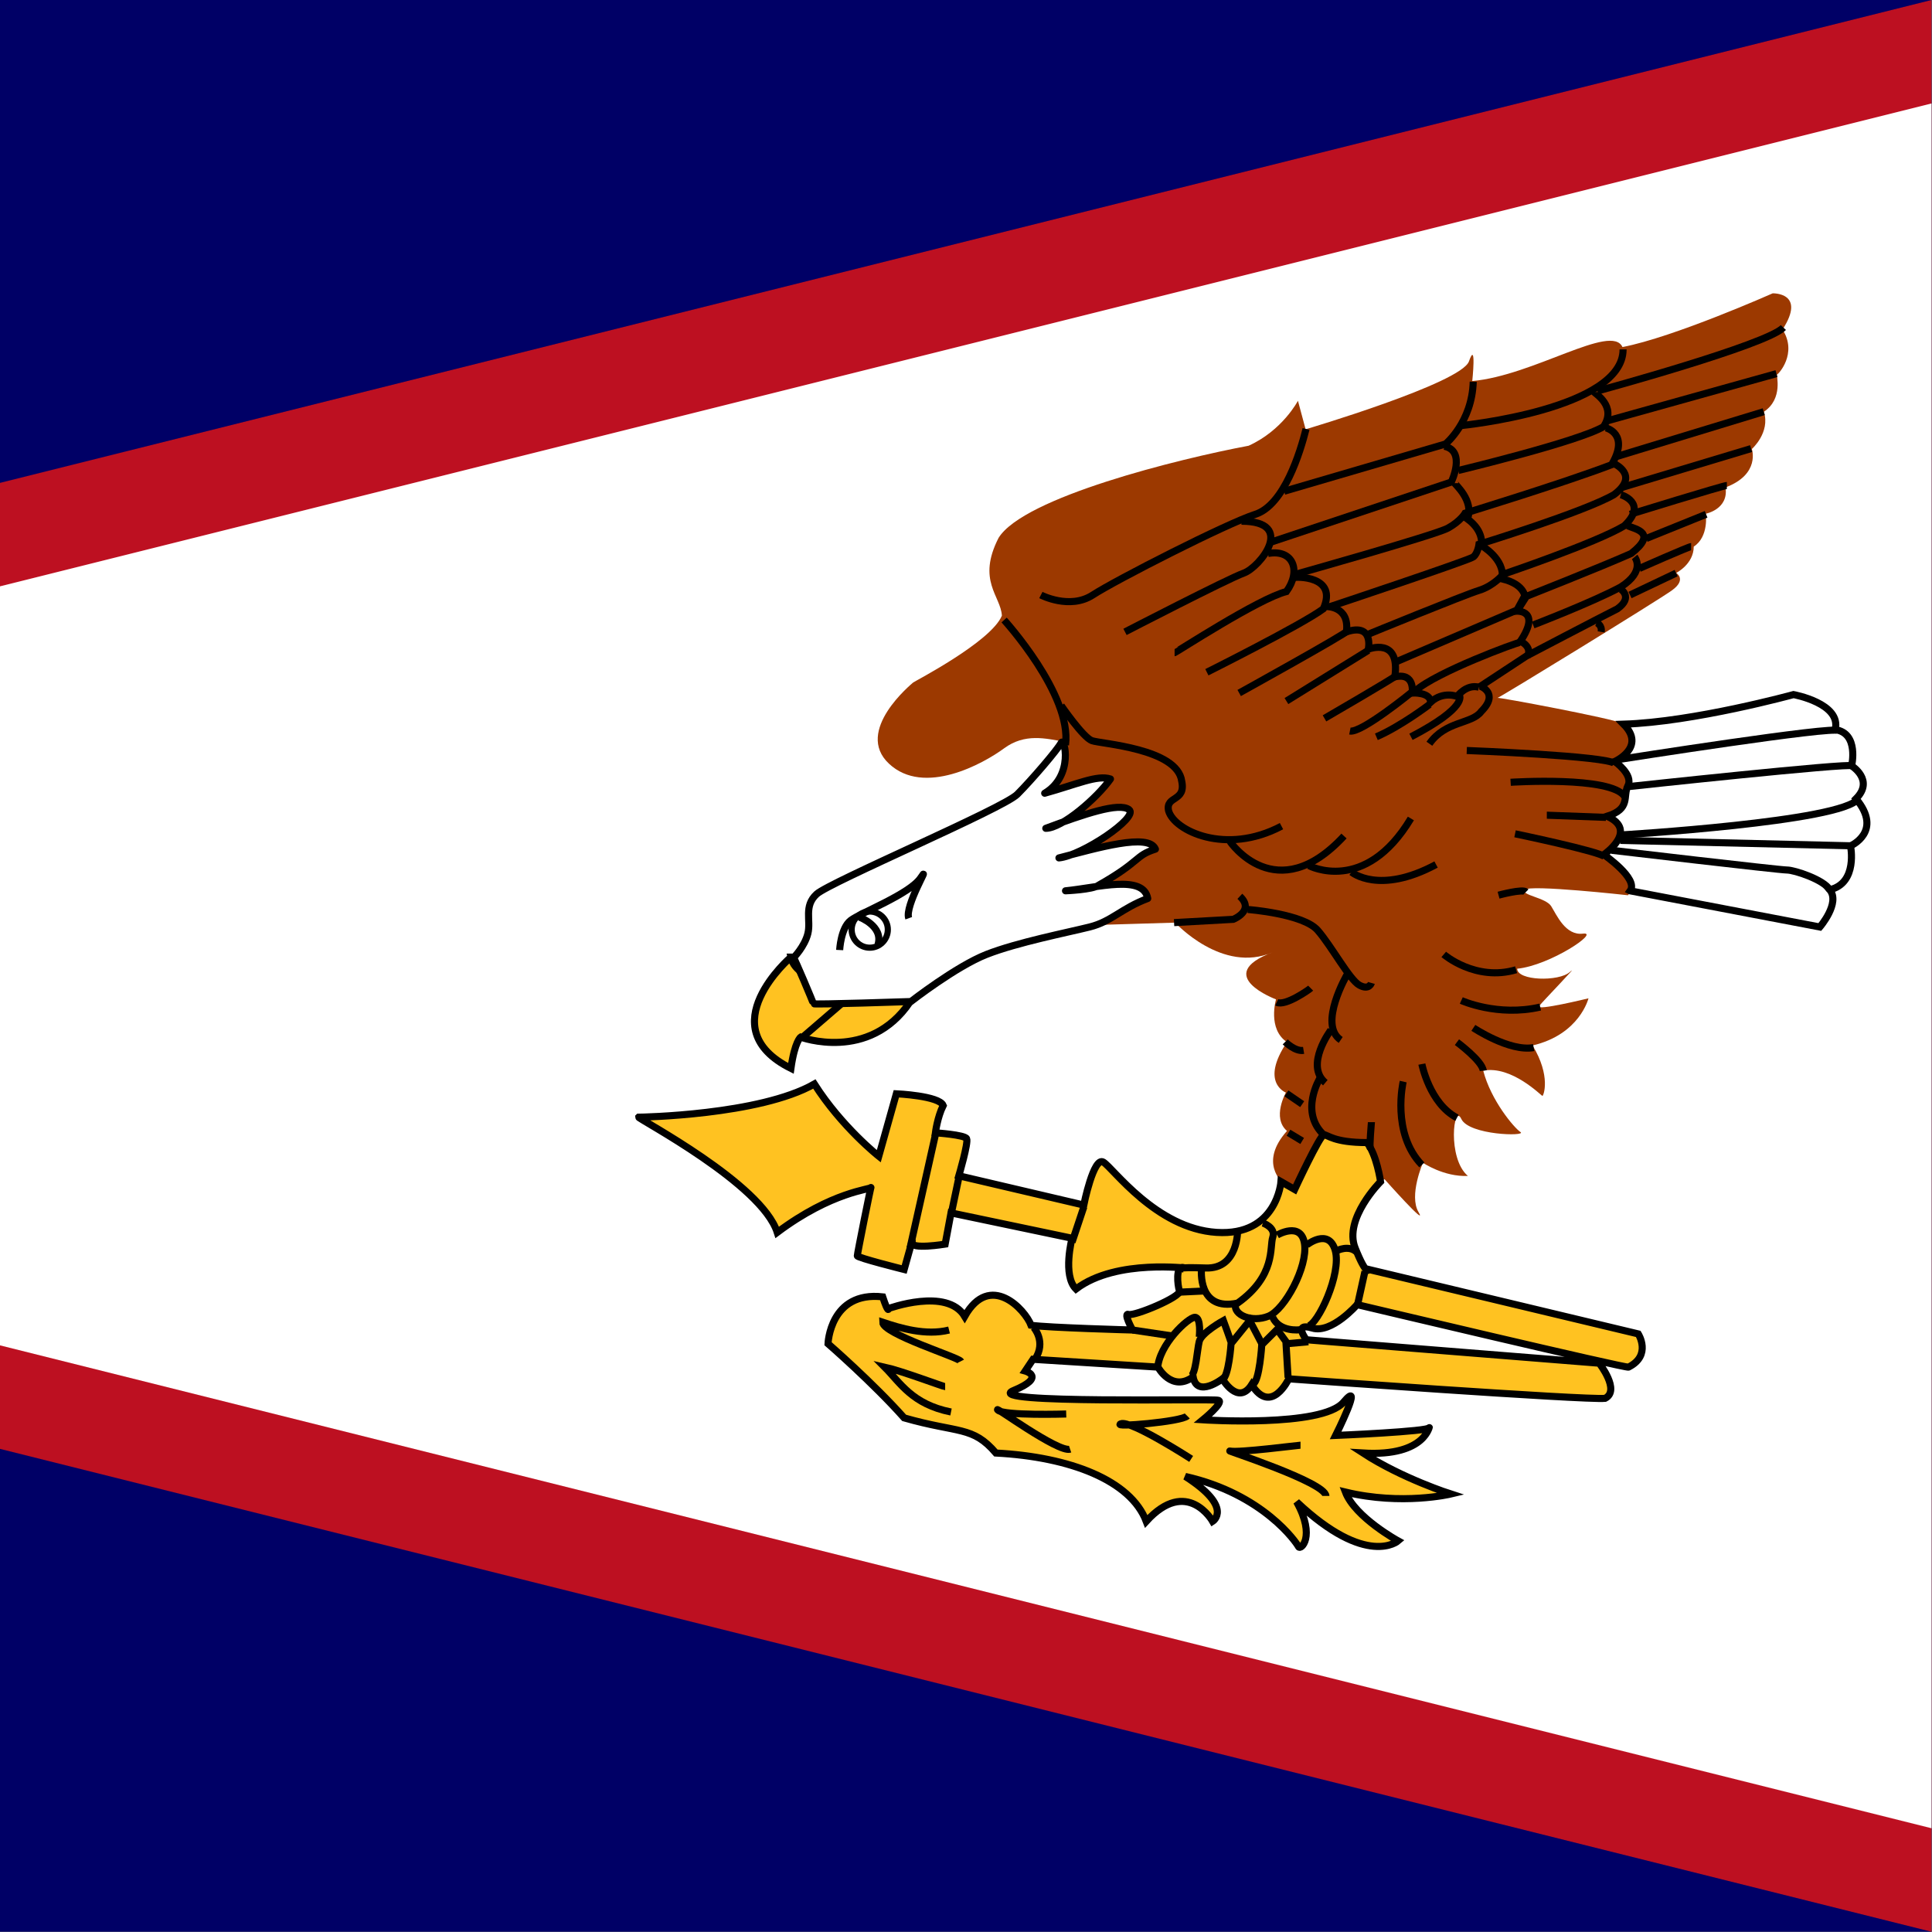 <svg xmlns="http://www.w3.org/2000/svg" height="512" width="512"><rect width="100%" height="100%" fill="#808080" stroke="none"/><defs><clipPath id="a"><path fill="#808080" d="M496.06 15.937h496.06v496.06H496.06z"/></clipPath></defs><g clip-path="url(#a)" transform="matrix(1.032 0 0 1.032 -512 -16.449)"><path stroke-width="1pt" fill="#006" d="M0 15.937h992.13v496.06H0z"/><path d="M0 263.97L992.13 512V15.94L0 263.97z" fill-rule="evenodd" stroke-width="1pt" fill="#bd1021"/><path d="M992.13 42.512v442.91L106.3 263.962l885.83-221.46z" fill-rule="evenodd" stroke-width="1pt" fill="#fff"/><g stroke="#000"><path stroke-linejoin="round" d="M825.487 319.59s-6.193-5.07 1.127-13.234c-3.942-3.378-.282-9.853-.282-9.853s-6.757-2.534.282-12.95c-5.068-3.38-2.816-10.982-2.816-10.982s-16.61-6.193-.844-12.104c-12.95 5.63-25.058-7.603-25.058-7.603l-18.863.564c-3.2-15.67-28.07-2.06-9.58-47.01-4.787-.846-10.136-2.253-15.485 1.688-5.35 3.94-20.553 12.387-29.562 3.94s5.91-20.552 6.194-20.833c.28-.28 19.99-10.417 22.804-17.173-.28-5.07-6.475-9.01-.845-19.99 6.475-10.418 46.17-20.273 64.2-23.65 8.726-3.943 12.668-11.544 12.668-11.544l1.97 7.32s39.98-11.825 41.95-17.456.846 5.068.846 5.068c15.766-1.408 35.755-14.92 38.57-8.728 13.233-2.534 38.573-13.795 38.573-13.795s8.727-.28 2.533 9.29c3.942 6.195-1.126 11.544-1.407 11.544-.283 0 1.688 6.193-3.38 9.572 1.69 5.35-3.097 9.572-3.097 9.572s2.254 6.476-6.756 9.854c.845 5.63-5.068 6.757-5.068 6.757s.845 5.913-3.097 8.447c0 4.504-4.504 6.757-4.504 6.757s2.815 1.688-1.126 4.503c-3.94 2.816-44.765 27.873-44.765 27.592 0-.282 29.843 5.35 31.813 6.475s24.495 16.05 24.495 16.05l-22.806 28.153s-25.338-2.815-26.464-1.408 5.35 1.97 6.756 4.223c1.41 2.252 3.66 7.603 8.165 7.04 4.504-.565-8.447 8.164-16.893 9.01 0 3.096 10.698 3.377 13.514.844 2.817-2.535-6.757 7.32-7.883 8.727s12.67-1.972 12.67-1.972-2.253 9.29-14.358 12.107c4.784 7.883 2.813 12.95 2.532 12.95s-7.884-7.883-15.204-6.475c1.97 7.602 7.884 14.64 9.574 15.767 1.688 1.126-13.233.844-15.204-3.38s-3.66 10.136 1.69 14.642c-6.194.28-11.544-3.38-11.544-3.38s-3.66 8.445-1.126 12.67c2.534 4.223-8.728-8.448-8.728-8.448l-21.397 9.01-4.787-8.165z" fill-rule="evenodd" stroke-width="1.365.25" fill="#9c3900"/><path d="M660.12 302.828c.5 0 31.083-.502 45.123-8.524 7.02 11.03 16.545 18.55 16.545 18.55l4.512-16.042s11.03.5 12.033 3.008c-1.504 3.007-2.005 7.018-2.005 7.018s7.52.503 8.02 1.504c.503 1.004-2.004 9.526-2.004 9.526l32.087 7.52s2.508-12.533 5.015-11.03c2.507 1.505 13.537 17.047 29.08 18.05s16.544-13.036 16.544-13.036l3.51 2.007s6.516-14.04 7.52-14.04 2.506 2.006 11.03 2.006c2.506 3.008 3.51 10.026 3.51 10.026s-9.528 9.527-6.52 17.048 3.51 5.514 3.51 5.514l69.19 16.545s3.51 5.515-2.507 8.523c0 .5-69.69-16.044-69.69-16.044s-6.52 7.52-11.532 6.015-1.503 3.008-1.503 3.008L906.79 366s5.517 7.02 1.506 9.025c-5.014.5-81.222-5.014-81.222-5.014s-4.512 9.527-9.525 1.505c-3.51 5.515-7.522-1.504-7.522-1.504s-6.517 5.015-7.52-.5c-5.516 4.01-9.025-2.507-9.025-2.507l-32.088-2.006-2.005 3.008s5.515 1.504-3.008 5.015c-8.523 3.51 51.138 2.005 52.643 2.505 1.504.503-4.01 5.015-4.01 5.015s30.583 2.005 36.097-4.512c5.516-6.52-2.005 8.522-2.005 8.522s24.066-1.002 24.066-2.005-.502 7.52-17.046 6.518c10.026 6.518 22.56 10.528 22.56 10.528s-12.534 3.01-27.073-.5c2.506 6.518 13.537 12.534 13.537 12.534s-8.02 7.02-26.07-10.028c5.014 9.025 1.002 12.536.5 11.532-.5-1.003-9.023-13.537-29.078-18.05 12.534 8.023 7.018 11.533 7.018 11.533s-6.517-11.53-17.046 0c-4.01-10.528-19.553-16.544-38.605-17.547-6.017-7.02-9.527-5.014-23.564-9.025-8.022-9.024-19.554-19.05-19.554-19.05s.502-13.54 14.038-12.034c1.504 4.512 1.504 3.008 1.504 3.008s15.042-5.516 19.554 2.005c6.518-11.532 15.542-1.724 17.046 2.286 4.32.633 26.07 1.223 26.07 1.223s-2.506-4.512-1.002-4.01c1.504.5 13.537-4.512 13.036-6.017-.502-1.505-1.003-6.518 1.002-6.017 2.006.5-17.046-2.507-27.575 5.516-3.51-3.512-1.003-13.038-1.003-13.038l-31.084-6.517-1.504 8.022s-9.025 1.504-8.523-.5c.502-2.008-2.005 7.017-2.005 7.017s-12.033-3.008-12.033-3.51 3.51-18.05 3.51-17.548c0 .503-10.028 1.003-24.066 11.532-4.01-12.534-35.597-29.08-35.597-29.58z" fill-rule="evenodd" stroke-width="1.365pt" fill="#ffc221"/><path d="M736.328 307.346l-6.518 29.08" stroke-width="1.365pt" fill="none"/><path d="M742.343 318.374l-2.005 9.526" stroke-width="1.365pt" fill="none"/><path d="M774.432 325.895l-3.008 9.025" stroke-width="1.365pt" fill="none"/><path d="M830.087 387.056c-.5 0-16.043 2.005-18.05 1.504-2.004-.5 24.568 8.022 24.568 11.53" stroke-width="1.365pt" fill="none"/><path d="M802.01 390.578s-15.542-10.027-18.048-9.025c-2.507 1.003 15.542-.5 17.046-2.005" stroke-width="1.365pt" fill="none"/><path d="M769.92 379.044s-16.043.5-17.547-1.003 15.542 11.03 18.55 10.03" stroke-width="1.365pt" fill="none"/><path d="M738.834 372.015c-.5 0-11.03-4.01-15.542-5.015 4.01 4.012 7.02 9.527 17.046 11.532" stroke-width="1.365pt" fill="none"/><path d="M742.846 365.504c-.502-1.003-20.055-7.02-20.055-10.028 4.513 1.505 11.03 3.51 17.047 2.005" stroke-width="1.365pt" fill="none"/><path d="M846.63 342.438l-2.005 9.023" stroke-width="1.365pt" fill="none"/><path d="M699.226 261.717s-21.058 18.048 0 28.577c1.003-7.02 2.507-8.02 2.507-8.02s17.547 6.516 28.076-9.026c-4.513-6.517-12.535-4.01-12.535-4.01s-16.546 0-18.05-7.52z" fill-rule="evenodd" stroke-width="1.365pt" fill="#ffc221"/><path d="M716.775 269.743l-14.54 12.534" stroke-width="1.365pt" fill="none"/><path d="M761.554 356.796s3.352 3.695.343 8.207" stroke-width="1.365pt" fill="none"/><path d="M832.094 360.495l-5.515.502" stroke-width="1.365pt" fill="none"/><path d="M786.97 357.48l10.027 1.503" stroke-width="1.365pt" fill="none"/><path d="M813.94 331.696s.282 10.136-8.164 9.854c-8.446-.282-5.632.282-5.632.282" stroke-width="1.365pt" fill="none"/><path d="M820.424 330.003s3.378 1.126 2.534 3.66c-.845 2.534.844 9.854-9.01 16.893-10.418 2.252-9.29-8.727-9.29-8.727" stroke-width="1.365pt" fill="none"/><path d="M824.082 333.102s6.194-3.66 7.038 2.253c.844 5.91-5.067 16.892-9.29 18.582-4.225 1.688-9.01-.283-8.448-3.097" stroke-width="1.365pt" fill="none"/><path d="M831.684 335.64s5.632-4.505 7.32 1.408c1.69 5.912-4.504 19.145-7.04 19.426" stroke-width="1.365pt" fill="none"/><path d="M839.56 337.046s2.815-1.407 4.785.28" stroke-width="1.365pt" fill="none"/><path d="M830.55 357.315c-1.125.28-5.91.562-7.6-3.097" stroke-width="1.365pt" fill="none"/><path d="M805.22 347.46c-.282 0-5.913.283-5.913.283" stroke-width="1.365pt" fill="none"/><path d="M826.893 369.708l-.562-9.29-2.25-3.098-3.943 3.942s-.564 9.29-2.252 10.136" stroke-width="1.365pt" fill="none"/><path d="M820.137 360.973c-.28-.562-3.097-5.91-3.097-5.91l-4.787 5.91s-.562 8.447-2.252 9.292" stroke-width="1.365pt" fill="none"/><path d="M812.248 360.686c0-.28-1.97-5.63-1.97-5.63s-5.63 3.097-6.195 5.35c-.562 2.25-.845 8.445-2.252 9.01" stroke-width="1.365pt" fill="none"/><path d="M804.086 359.28s.564-5.067-1.126-5.067-9.29 7.038-9.572 13.232" stroke-width="1.365pt" fill="none"/><path stroke-linejoin="round" d="M699.918 261.868s2.815-2.816 3.66-6.194c.845-3.38-1.126-7.04 2.253-10.136 3.38-3.097 47.862-21.96 51.523-25.62 3.66-3.66 10.417-11.544 11.262-13.233.844-1.69 3.378 8.446-4.224 12.95 8.166-2.252 13.515-4.785 16.893-3.66-3.38 4.787-12.387 12.67-16.61 12.67 9.854-3.66 18.862-6.757 21.397-4.786 2.533 1.97-12.107 11.825-18.02 12.387 9.855-2.533 23.088-6.475 24.776-2.252-5.35 1.69-3.66 3.095-14.64 9.29-1.407 1.128-8.446 1.408-8.446 1.408 8.446-.845 19.99-4.223 21.115 1.97-6.756 2.534-9.29 5.914-14.92 7.32-5.632 1.41-18.583 3.943-26.466 7.04-7.884 3.097-19.428 12.106-19.428 12.106s-25.057.844-25.057.562c0-.282-4.786-11.543-5.068-11.824z" fill-rule="evenodd" stroke-width="1.365pt" fill="#fff"/><path d="M711.742 259.902s.282-5.63 2.816-7.6c2.533-1.972 15.203-6.76 18.02-10.982 2.814-4.223-4.224 7.32-3.098 10.417" stroke-width="1.365pt" fill="none"/><path d="M716.81 251.453s6.194 2.254 4.786 7.04" stroke-width="1.365pt" fill="none"/><path d="M724.113 254.656c0 2.565-2.08 4.644-4.645 4.644s-4.644-2.08-4.644-4.644 2.08-4.644 4.644-4.644 4.645 2.08 4.645 4.644z" stroke-width="1.185pt" fill="none"/><path d="M914.738 244.697l48.707 9.29s5.35-6.193 2.534-9.57c7.32-1.69 5.348-11.263 5.348-11.263s8.446-3.66 1.408-12.107c4.788-4.786-1.126-8.446-1.126-8.446s1.97-8.445-4.223-9.29c1.69-6.756-10.7-9.01-10.7-9.01s-25.62 7.04-43.638 7.603c5.91 5.912-2.254 9.572-2.254 9.572s4.787 3.38 3.38 6.194c-1.41 2.815.843 5.912-5.35 7.883 8.164 3.66-.845 9.853-.845 9.853s9.01 6.194 6.758 9.29z" fill-rule="evenodd" stroke-width="1.365pt" fill="#fff"/><path d="M909.947 234.283s43.077 5.068 45.048 5.068 9.572 2.535 10.98 5.07" stroke-width="1.365pt" fill="none"/><path d="M912.2 231.744l59.968 1.407" stroke-width="1.365pt" fill="none"/><path d="M912.486 230.338s56.87-3.378 60.813-9.29" stroke-width="1.365pt" fill="none"/><path d="M914.165 217.95s57.154-6.193 57.718-5.35" stroke-width="1.365pt" fill="none"/><path d="M912.2 210.912s55.464-8.728 56.026-7.32" stroke-width="1.365pt" fill="none"/><path d="M753.975 175.157s17.456 19.145 15.766 32.095" stroke-width="1.365pt" fill="none"/><path d="M768.615 197.117s5.63 8.164 7.883 9.01 21.96 1.97 23.087 10.416c1.126 5.35-4.223 3.66-3.378 7.6 1.407 5.07 14.64 11.544 29 3.943" stroke-width="1.365pt" fill="none"/><path d="M811.975 232.03s11.824 17.457 29.28-1.406" stroke-width="1.365pt" fill="none"/><path d="M832.244 238.227s14.358 7.602 26.183-12.106" stroke-width="1.365pt" fill="none"/><path d="M843.218 239.906s7.038 5.913 21.68-1.97" stroke-width="1.365pt" fill="none"/><path d="M885.175 230.052s21.678 4.504 23.087 5.912" stroke-width="1.365pt" fill="none"/><path d="M893.337 225.275c.28 0 15.203.563 15.203.563" stroke-width="1.365pt" fill="none"/><path d="M884.042 216.824s25.9-1.69 29.28 3.66" stroke-width="1.365pt" fill="none"/><path d="M872.78 208.66s36.32 1.407 38.01 3.378" stroke-width="1.365pt" fill="none"/><path d="M880.943 245.816s6.194-1.688 7.04-.843" stroke-width="1.365pt" fill="none"/><path d="M866.87 261.02s8.166 7.04 18.584 3.943" stroke-width="1.365pt" fill="none"/><path d="M871.375 272.855s9.29 4.223 20.272 1.688" stroke-width="1.365pt" fill="none"/><path d="M874.474 279.884s9.29 6.194 15.485 5.067" stroke-width="1.365pt" fill="none"/><path d="M870.256 283.556s6.475 4.786 6.756 7.32" stroke-width="1.365pt" fill="none"/><path d="M861.248 289.18s1.97 10.134 9.01 13.794" stroke-width="1.365pt" fill="none"/><path d="M856.457 293.683s-3.097 13.233 4.787 21.398" stroke-width="1.365pt" fill="none"/><path d="M848.295 304.098c0 .28-.562 6.193-.28 6.757" stroke-width="1.365pt" fill="none"/><path d="M797.616 252.86l15.204-.846s5.63-2.252 1.688-5.91" stroke-width="1.365pt" fill="none"/><path d="M816.48 249.488c.282 0 14.358 1.126 18.02 5.35 3.658 4.222 8.163 12.668 10.697 14.077 2.534 1.407 3.097-.564 3.097-.564" stroke-width="1.365pt" fill="none"/><path d="M842.098 266.1s-7.6 12.95-1.688 16.892" stroke-width="1.365pt" fill="none"/><path d="M837.867 280.457s-6.756 9.01-1.407 13.514" stroke-width="1.365pt" fill="none"/><path d="M835.055 292.837s-5.35 8.73 1.128 14.64" stroke-width="1.365pt" fill="none"/><path d="M832.694 269.688c-.363.363-6.54 4.723-8.72 3.634" stroke-width="1.365pt" fill="none"/><path d="M826.156 283.488s2.543 2.542 4.723 2.18" stroke-width="1.365pt" fill="none"/><path d="M826.457 296.7l4.057 2.783" stroke-width="1.365pt" fill="none"/><path d="M827.003 306.814l3.51 2.118" stroke-width="1.365pt" fill="none"/><path d="M763.412 168.732s7.4 3.85 13.323 0c5.92-3.85 34.343-18.355 41.745-20.724 7.4-2.37 11.546-15.988 13.027-21.908" stroke-width="1.365pt" fill="none"/><path d="M825.883 142.087l41.45-12.14s6.81-5.624 7.105-15.986" stroke-width="1.365pt" fill="none"/><path d="M871.47 125.21s41.45-4.144 41.45-19.54" stroke-width="1.365pt" fill="none"/><path d="M906.412 116.328s43.522-11.842 47.667-16.283" stroke-width="1.365pt" fill="none"/><path d="M785.018 178.206s26.35-13.62 30.495-15.1c4.144-1.48 13.617-13.32-.593-13.32" stroke-width="1.365pt" fill="none"/><path d="M797.753 183.535c.296 0 21.612-13.916 28.717-15.69 3.85-5.33 1.777-10.955-4.736-9.77" stroke-width="1.365pt" fill="none"/><path d="M828.245 164.29c.592-.295 11.547-.59 7.698 7.994-5.624 4.145-29.903 16.284-29.903 16.284" stroke-width="1.365pt" fill="none"/><path d="M822.62 155.113l46.19-15.396s3.848-7.994-1.776-9.178" stroke-width="1.365pt" fill="none"/><path d="M905.525 116.624c0 .296 5.923 3.553 2.37 8.882-6.514 3.85-37.304 11.25-37.304 11.25" stroke-width="1.365pt" fill="none"/><path d="M952.3 111.888l-43.52 12.14" stroke-width="1.365pt" fill="none"/><path d="M949.038 121.658l-37.895 11.547" stroke-width="1.365pt" fill="none"/><path d="M945.79 131.132l-33.455 10.066" stroke-width="1.365pt" fill="none"/><path d="M939.566 140.606c-.89 0-24.87 7.4-24.87 7.4" stroke-width="1.365pt" fill="none"/><path d="M934.243 148.008l-15.396 6.217" stroke-width="1.365pt" fill="none"/><path d="M930.394 156.297c-.593 0-13.323 5.625-13.323 5.625" stroke-width="1.365pt" fill="none"/><path d="M926.545 163.106l-11.842 5.625" stroke-width="1.365pt" fill="none"/><path d="M906.112 175.838s1.48.592 1.185 2.368" stroke-width="1.365pt" fill="none"/><path d="M876.207 192.12s5.034 1.777.296 6.514c-2.368 3.257-9.177 2.37-13.322 8.29" stroke-width="1.365pt" fill="none"/><path d="M908.487 125.803s6.22 1.48 1.48 9.474c-12.435 4.737-37.6 12.435-37.6 12.435s-1.183 2.072-4.44 3.85c-3.256 1.775-39.08 11.84-39.08 11.84" stroke-width="1.365pt" fill="none"/><path d="M910.562 134.98s6.81 2.962 0 7.995c-7.698 4.44-34.64 12.73-34.64 12.73s-.296 2.37-1.48 3.257c-1.184.888-36.71 12.73-36.71 12.73" stroke-width="1.365pt" fill="none"/><path d="M912.336 142.974s7.106 2.072.89 7.993c-7.403 4.44-31.088 12.435-31.088 12.435s-2.368 2.96-6.217 4.145c-3.848 1.184-28.42 11.25-28.42 11.25" stroke-width="1.365pt" fill="none"/><path d="M914.11 150.968c2.074.888 7.698 1.776.89 7.106-7.994 3.552-27.534 11.25-27.534 11.25l-1.777 3.257-31.086 13.323" stroke-width="1.365pt" fill="none"/><path d="M915.885 158.962s2.96 3.553-3.553 7.698c-7.106 3.85-22.5 9.77-22.5 9.77" stroke-width="1.365pt" fill="none"/><path d="M912.336 167.25s3.257 2.074-.887 5.034c-4.74 2.37-23.39 12.14-23.39 12.14l-12.14 7.992" stroke-width="1.365pt" fill="none"/><path d="M869.697 140.013c0 .296 5.033 4.44 3.256 9.178 4.442 3.258 3.553 6.81 3.553 6.81s6.217 3.553 5.33 8.586c6.217 1.48 5.92 5.034 5.92 5.034l-2.072 3.256s6.217-.296.888 7.698c3.257 1.776 1.777 3.85 1.777 3.85" stroke-width="1.365pt" fill="none"/><path d="M886.567 180.87c-.89 0-21.612 7.698-26.942 12.435" stroke-width="1.365pt" fill="none"/><path d="M836.543 171.693s6.217-.296 5.33 6.513c7.106-2.37 5.625 4.44 5.625 4.44s8.29-3.256 6.81 7.106c5.328-1.184 4.44 4.145 4.44 4.145s4.737-.296 4.737 2.37c3.257-2.962 6.81-1.482 6.81-1.482s2.368-3.256 5.624-2.368" stroke-width="1.365pt" fill="none"/><path d="M842.167 177.91c0 .592-27.83 15.987-27.83 15.987" stroke-width="1.365pt" fill="none"/><path d="M847.49 182.942l-21.02 13.027" stroke-width="1.365pt" fill="none"/><path d="M854.6 189.455c0 .297-18.356 10.955-18.356 10.955" stroke-width="1.365pt" fill="none"/><path d="M858.75 193.6s-13.027 10.66-15.987 10.067" stroke-width="1.365pt" fill="none"/><path d="M863.186 196.857s-7.402 5.626-13.62 8.29" stroke-width="1.365pt" fill="none"/><path d="M870.884 194.49s2.368 2.96-12.434 10.657" stroke-width="1.365pt" fill="none"/></g></g></svg>